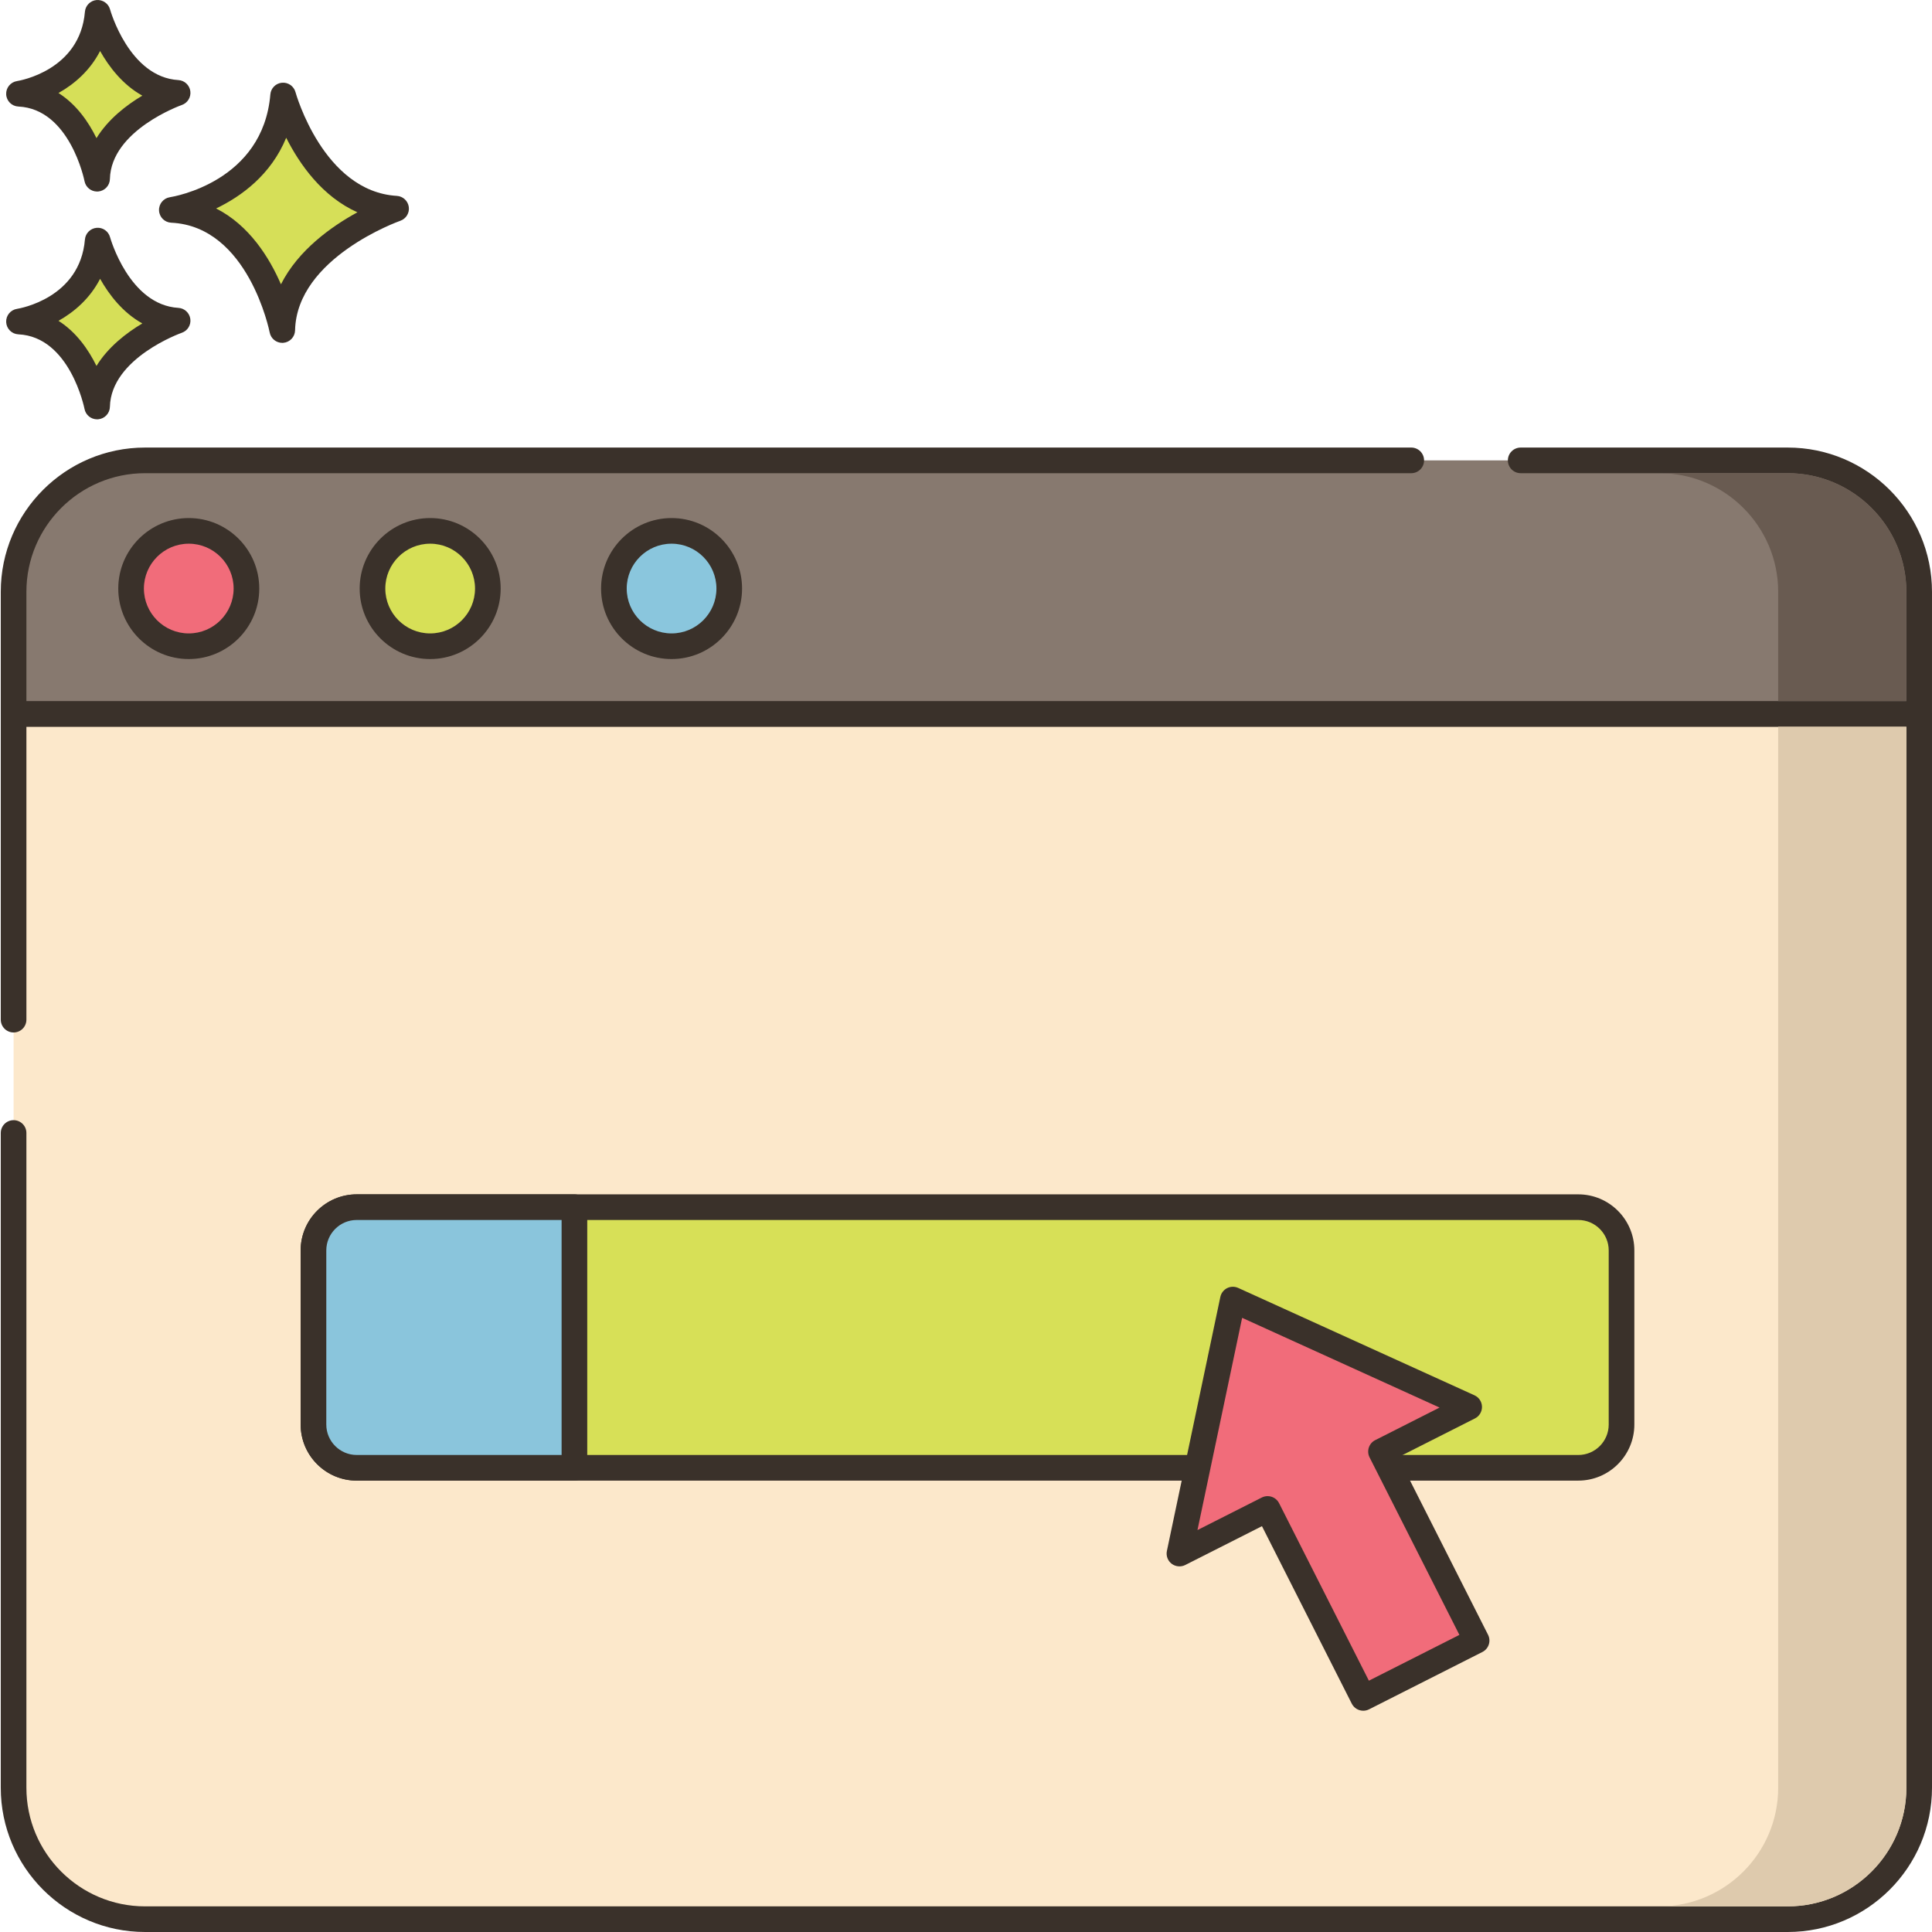 <svg height="452pt" viewBox="0 0 452 452.181" width="452pt" xmlns="http://www.w3.org/2000/svg"><path d="m66.172 22.352s6.816 25.316 26.445 26.492c0 0-26.199 9.051-26.641 28.402 0 0-5.156-27.145-25.852-28.117 0 0 24.102-3.648 26.047-26.777zm0 0" fill="#d6df58"/><path d="m65.973 80.246c-1.426 0-2.672-1.012-2.945-2.434-.047-.25-4.988-24.836-23.043-25.688-1.543-.07-2.777-1.301-2.855-2.84-.082-1.543 1.023-2.891 2.547-3.125.883-.137 21.785-3.633 23.508-24.062.121-1.453 1.266-2.602 2.719-2.734 1.434-.129 2.785.797 3.164 2.203.062.234 6.52 23.254 23.727 24.281 1.426.086 2.594 1.168 2.793 2.586.195 1.414-.641 2.777-1.988 3.242-.242.086-24.238 8.625-24.629 25.641-.035 1.535-1.219 2.793-2.75 2.922-.078.004-.164.008-.246.008zm-15.48-31.457c7.754 3.938 12.457 11.488 15.172 17.754 4.051-8.043 11.879-13.574 17.898-16.855-8.273-3.688-13.566-11.301-16.668-17.445-3.586 8.719-10.543 13.734-16.402 16.547zm0 0" fill="#3a312a"/><path d="m22.777 56.312s4.82 17.906 18.703 18.738c0 0-18.531 6.402-18.844 20.09 0 0-3.648-19.203-18.285-19.891 0 .004 17.047-2.578 18.426-18.938zm0 0" fill="#d6df58"/><path d="m22.633 98.141c-1.43 0-2.676-1.012-2.945-2.438-.031-.164-3.41-16.887-15.48-17.453-1.539-.074-2.773-1.301-2.852-2.844-.082-1.539 1.02-2.887 2.547-3.121.59-.094 14.727-2.484 15.883-16.227.125-1.453 1.273-2.605 2.723-2.734 1.449-.145 2.781.797 3.164 2.203.043.156 4.453 15.84 15.988 16.531 1.43.082 2.598 1.168 2.793 2.586s-.637 2.773-1.992 3.242c-.164.055-16.562 5.906-16.828 17.324-.035 1.535-1.219 2.793-2.75 2.922-.086.004-.168.008-.25.008zm-9.039-23.055c4.215 2.664 7.047 6.793 8.895 10.559 2.754-4.465 7.031-7.742 10.73-9.945-4.574-2.539-7.77-6.699-9.883-10.449-2.344 4.578-6.027 7.754-9.742 9.836zm0 0" fill="#3a312a"/><path d="m22.777 2.996s4.82 17.91 18.703 18.742c0 0-18.531 6.402-18.844 20.09 0 0-3.648-19.199-18.285-19.891 0 0 17.047-2.582 18.426-18.941zm0 0" fill="#d6df58"/><path d="m22.633 44.828c-1.426 0-2.676-1.016-2.945-2.441-.031-.164-3.406-16.883-15.477-17.453-1.543-.07-2.777-1.297-2.855-2.84-.082-1.539 1.02-2.887 2.547-3.121.59-.094 14.727-2.488 15.883-16.227.125-1.453 1.273-2.605 2.723-2.738 1.449-.109 2.781.801 3.164 2.207.043.156 4.453 15.84 15.988 16.527 1.43.086 2.598 1.168 2.793 2.586s-.637 2.777-1.992 3.246c-.164.055-16.562 5.906-16.828 17.324-.035 1.535-1.219 2.793-2.75 2.922-.086.004-.168.008-.25.008zm-9.039-23.059c4.219 2.668 7.047 6.793 8.895 10.562 2.754-4.465 7.031-7.746 10.73-9.945-4.574-2.539-7.77-6.703-9.883-10.449-2.344 4.574-6.027 7.75-9.742 9.832zm0 0" fill="#3a312a"/><path d="m3.09 265.172v153.246c0 16.988 13.773 30.762 30.766 30.762h384.473c16.988 0 30.762-13.773 30.762-30.762v-251.336h-446zm0 0" fill="#fce8cb"/><path d="m418.328 452.18h-384.473c-18.617 0-33.766-15.145-33.766-33.762v-153.246c0-1.656 1.344-3 3-3 1.66 0 3 1.344 3 3v153.246c0 15.309 12.453 27.762 27.766 27.762h384.473c15.305 0 27.762-12.453 27.762-27.762v-248.336h-440v68.566c0 1.656-1.34 3-3 3-1.656 0-3-1.344-3-3v-71.566c0-1.656 1.344-3 3-3h446c1.656 0 3 1.344 3 3v251.336c0 18.617-15.145 33.762-33.762 33.762zm0 0" fill="#3a312a"/><path d="m330.211 107.75h-296.355c-16.992 0-30.766 13.773-30.766 30.762v28.57h446v-28.57c0-16.988-13.773-30.762-30.762-30.762zm0 0" fill="#87796f"/><path d="m449.09 170.082h-446c-1.656 0-3-1.344-3-3v-28.57c0-18.617 15.148-33.762 33.766-33.762h296.355c1.656 0 3 1.344 3 3s-1.344 3-3 3h-296.355c-15.312 0-27.766 12.457-27.766 27.762v25.57h440v-25.57c0-15.305-12.457-27.762-27.762-27.762h-62.504c-1.656 0-3-1.344-3-3s1.344-3 3-3h62.504c18.617 0 33.762 15.145 33.762 33.762v28.57c0 1.656-1.344 3-3 3zm0 0" fill="#3a312a"/><path d="m57.59 137.75c0 7.457-6.043 13.5-13.5 13.5-7.453 0-13.5-6.043-13.5-13.5s6.047-13.5 13.5-13.5c7.457 0 13.5 6.043 13.5 13.5zm0 0" fill="#f16c7a"/><path d="m44.09 154.25c-9.098 0-16.5-7.402-16.5-16.5s7.402-16.5 16.5-16.5 16.5 7.402 16.5 16.5-7.402 16.5-16.5 16.5zm0-27c-5.789 0-10.5 4.711-10.5 10.5s4.711 10.5 10.5 10.5c5.789 0 10.5-4.711 10.5-10.5s-4.711-10.5-10.5-10.5zm0 0" fill="#3a312a"/><path d="m114.09 137.75c0 7.457-6.043 13.5-13.5 13.5-7.453 0-13.5-6.043-13.5-13.5s6.047-13.5 13.5-13.5c7.457 0 13.5 6.043 13.5 13.5zm0 0" fill="#d7e057"/><path d="m100.59 154.25c-9.098 0-16.5-7.402-16.5-16.5s7.402-16.5 16.5-16.5 16.5 7.402 16.5 16.5-7.402 16.5-16.5 16.5zm0-27c-5.789 0-10.5 4.711-10.5 10.5s4.711 10.5 10.5 10.5c5.789 0 10.5-4.711 10.5-10.5s-4.711-10.5-10.5-10.5zm0 0" fill="#3a312a"/><path d="m170.59 137.75c0 7.457-6.043 13.5-13.5 13.5-7.453 0-13.5-6.043-13.5-13.5s6.047-13.5 13.5-13.5c7.457 0 13.5 6.043 13.5 13.5zm0 0" fill="#8ac6dd"/><path d="m157.09 154.25c-9.098 0-16.5-7.402-16.5-16.5s7.402-16.5 16.5-16.5 16.5 7.402 16.5 16.5-7.402 16.5-16.5 16.5zm0-27c-5.789 0-10.5 4.711-10.5 10.5s4.711 10.5 10.5 10.5c5.789 0 10.5-4.711 10.5-10.5s-4.711-10.5-10.5-10.5zm0 0" fill="#3a312a"/><path d="m369.301 343.535c5.594 0 10.125-4.535 10.125-10.125v-40.754c0-5.59-4.531-10.121-10.125-10.121h-285.898c-5.59 0-10.125 4.531-10.125 10.121v40.754c0 5.59 4.535 10.125 10.125 10.125zm0 0" fill="#d7e057"/><path d="m369.301 346.535h-285.898c-7.238 0-13.125-5.887-13.125-13.125v-40.754c0-7.234 5.887-13.121 13.125-13.121h285.898c7.238 0 13.125 5.883 13.125 13.121v40.754c0 7.238-5.887 13.125-13.125 13.125zm-285.898-61c-3.93 0-7.125 3.195-7.125 7.121v40.758c0 3.926 3.195 7.125 7.125 7.125h285.898c3.93 0 7.125-3.199 7.125-7.125v-40.758c0-3.926-3.195-7.121-7.125-7.121zm0 0" fill="#3a312a"/><path d="m134.352 282.535h-50.949c-5.59 0-10.125 4.531-10.125 10.121v40.754c0 5.59 4.535 10.125 10.125 10.125h50.949zm0 0" fill="#8ac5dc"/><path d="m134.352 346.535h-50.949c-7.238 0-13.125-5.887-13.125-13.125v-40.754c0-7.234 5.887-13.121 13.125-13.121h50.949c1.656 0 3 1.344 3 3v61c0 1.652-1.344 3-3 3zm-50.949-61c-3.93 0-7.125 3.195-7.125 7.121v40.754c0 3.926 3.195 7.125 7.125 7.125h47.949v-55zm0 0" fill="#3a312a"/><path d="m288.461 304.16-12.508 59.449 20.641-10.441 22.375 44.227 26.539-13.426-22.379-44.23 20.641-10.441zm0 0" fill="#f16c7a"/><path d="m318.973 400.391c-1.098 0-2.148-.602-2.68-1.645l-21.023-41.547-17.961 9.09c-1.027.516-2.266.398-3.184-.301-.914-.703-1.344-1.867-1.105-2.996l12.508-59.445c.188-.891.77-1.648 1.582-2.062.809-.41 1.766-.426 2.594-.051l55.305 25.133c1.051.477 1.734 1.516 1.758 2.668s-.613 2.219-1.645 2.742l-17.961 9.086 21.023 41.551c.75 1.477.156 3.285-1.324 4.031l-26.535 13.426c-.434.219-.895.32-1.352.32zm-22.379-50.223c1.094 0 2.148.602 2.68 1.645l21.02 41.547 21.184-10.715-21.023-41.551c-.75-1.477-.156-3.285 1.32-4.031l15.062-7.625-46.207-21-10.453 49.672 15.062-7.621c.438-.219.898-.32 1.355-.32zm0 0" fill="#3a312a"/><path d="m416.09 170.09v248.32c0 15.32-12.461 27.762-27.758 27.762h30c15.297 0 27.758-12.441 27.758-27.762v-248.32zm0 0" fill="#decaad"/><path d="m418.332 110.75h-30c15.297 0 27.758 12.461 27.758 27.762v25.578h30v-25.578c0-15.301-12.461-27.762-27.758-27.762zm0 0" fill="#695b51"/></svg>